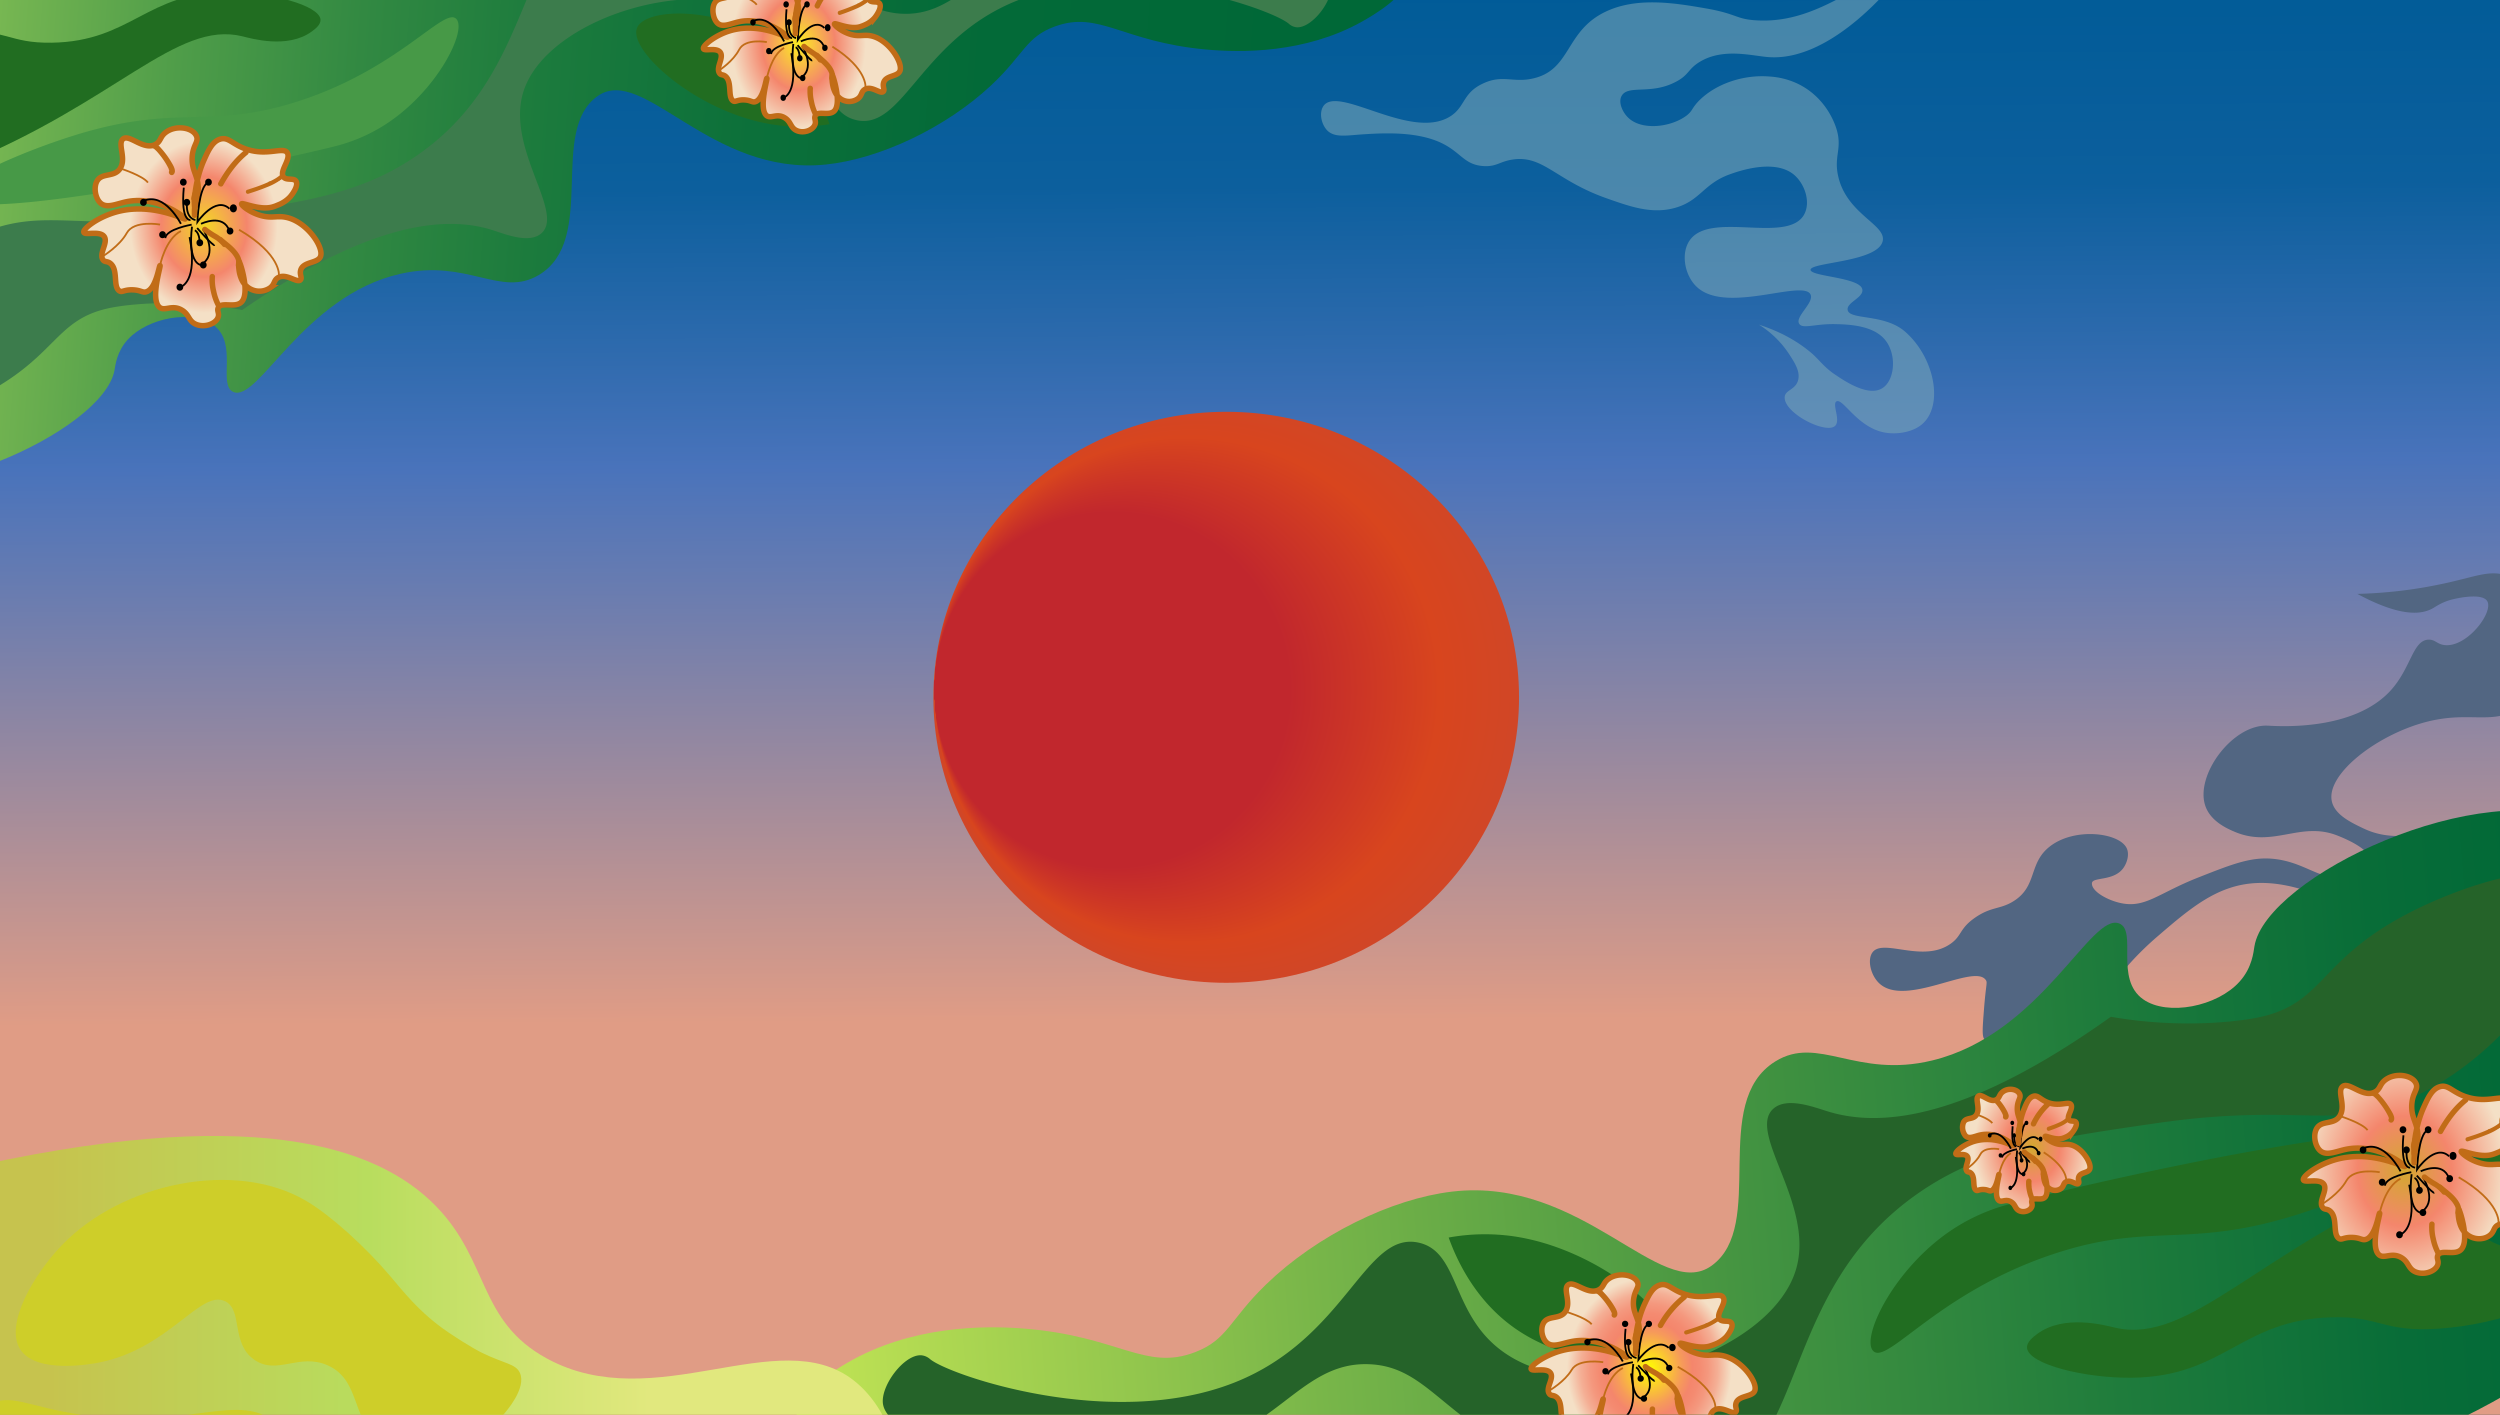 <svg xmlns="http://www.w3.org/2000/svg" xmlns:xlink="http://www.w3.org/1999/xlink" viewBox="0 0 1366 773"><rect x="0" y="0" width="1366" height="773" fill="#333333" stroke="none"/><defs><style>.cls-1{fill:url(#linear-gradient);}.cls-2{fill:url(#radial-gradient);}.cls-3{fill:#7aa5b6;opacity:0.57;isolation:isolate;}.cls-4{fill:#526682;}.cls-5{fill:url(#linear-gradient-2);}.cls-6{fill:#256329;}.cls-7{fill:#216d21;}.cls-8{fill:url(#linear-gradient-3);}.cls-9{fill:#3c7c4c;}.cls-10{fill:#479947;}.cls-11,.cls-12,.cls-15,.cls-16,.cls-17,.cls-18{stroke:#c16c17;}.cls-11,.cls-12,.cls-13,.cls-15,.cls-16,.cls-17,.cls-18{stroke-miterlimit:10;}.cls-11,.cls-15,.cls-16,.cls-17,.cls-18{stroke-width:3px;}.cls-11{fill:url(#radial-gradient-2);}.cls-12,.cls-13{fill:none;}.cls-13{stroke:#000;}.cls-14{fill:#c16c17;}.cls-15{fill:url(#radial-gradient-3);}.cls-16{fill:url(#radial-gradient-4);}.cls-17{fill:url(#radial-gradient-5);}.cls-18{fill:url(#radial-gradient-6);}.cls-19{fill:url(#linear-gradient-4);}.cls-20{fill:#cece29;}</style><linearGradient id="linear-gradient" x1="684.53" y1="699.9" x2="679.9" y2="-249.28" gradientUnits="userSpaceOnUse"><stop offset="0.15" stop-color="#e09c85"/><stop offset="0.23" stop-color="#ba9293"/><stop offset="0.4" stop-color="#697cb0"/><stop offset="0.47" stop-color="#4973bb"/><stop offset="0.54" stop-color="#2d6aad"/><stop offset="0.63" stop-color="#0c5f9d"/><stop offset="0.75" stop-color="#005b97"/></linearGradient><radialGradient id="radial-gradient" cx="669.18" cy="376.98" fx="510.493" r="158.7" gradientUnits="userSpaceOnUse"><stop offset="0.19" stop-color="#c1272d"/><stop offset="0.61" stop-color="#c1272d"/><stop offset="0.87" stop-color="#d8451e"/><stop offset="1" stop-color="#d14626"/></radialGradient><linearGradient id="linear-gradient-2" x1="430.3" y1="662.98" x2="1477.14" y2="662.98" gradientTransform="translate(-53.5 80.43) rotate(-4.71)" gradientUnits="userSpaceOnUse"><stop offset="0" stop-color="#c2e555"/><stop offset="0.04" stop-color="#b8de53"/><stop offset="0.28" stop-color="#77b549"/><stop offset="0.5" stop-color="#449441"/><stop offset="0.69" stop-color="#1f7c3c"/><stop offset="0.84" stop-color="#086d38"/><stop offset="0.94" stop-color="#006837"/></linearGradient><linearGradient id="linear-gradient-3" x1="-138.14" y1="111.12" x2="795.24" y2="111.12" gradientTransform="matrix(0.96, 0.1, -0.08, 1.04, 1.58, -38.48)" gradientUnits="userSpaceOnUse"><stop offset="0" stop-color="#bce561"/><stop offset="0.06" stop-color="#9cd05a"/><stop offset="0.16" stop-color="#73b451"/><stop offset="0.26" stop-color="#4f9d49"/><stop offset="0.37" stop-color="#328942"/><stop offset="0.48" stop-color="#1c7b3d"/><stop offset="0.61" stop-color="#0c703a"/><stop offset="0.75" stop-color="#036a38"/><stop offset="0.94" stop-color="#006837"/></linearGradient><radialGradient id="radial-gradient-2" cx="485.46" cy="-201.05" r="118.91" gradientTransform="translate(247.08 122.61) scale(0.39 0.49)" gradientUnits="userSpaceOnUse"><stop offset="0" stop-color="#fcee21"/><stop offset="0.43" stop-color="#f4866c"/><stop offset="0.79" stop-color="#f4e0c6"/></radialGradient><radialGradient id="radial-gradient-3" cx="-213.4" cy="-20.1" r="118.91" gradientTransform="translate(211.72 134.94) scale(0.47 0.55)" gradientUnits="userSpaceOnUse"><stop offset="0.01" stop-color="#f4d625"/><stop offset="0.42" stop-color="#f4866c"/><stop offset="0.72" stop-color="#f4e0c6"/></radialGradient><radialGradient id="radial-gradient-4" cx="2345.12" cy="918.33" r="118.91" gradientTransform="translate(211.72 134.94) scale(0.47 0.55)" gradientUnits="userSpaceOnUse"><stop offset="0" stop-color="#d3a82f"/><stop offset="0.46" stop-color="#f4866c"/><stop offset="1" stop-color="#f4e0c6"/></radialGradient><radialGradient id="radial-gradient-5" cx="2361.31" cy="1177.32" r="118.91" gradientTransform="translate(473.06 226.69) scale(0.27 0.34)" xlink:href="#radial-gradient-4"/><radialGradient id="radial-gradient-6" cx="1455.25" cy="1119.44" r="118.91" gradientTransform="translate(246.29 188.22) scale(0.45 0.5)" gradientUnits="userSpaceOnUse"><stop offset="0" stop-color="#ff0"/><stop offset="0.16" stop-color="#fbcf2b"/><stop offset="0.34" stop-color="#f69a5a"/><stop offset="0.44" stop-color="#f4866c"/><stop offset="0.51" stop-color="#f48b71"/><stop offset="0.6" stop-color="#f4987e"/><stop offset="0.7" stop-color="#f4af95"/><stop offset="0.79" stop-color="#f4cfb5"/><stop offset="0.84" stop-color="#f4e0c6"/></radialGradient><linearGradient id="linear-gradient-4" x1="-56.31" y1="776.85" x2="492" y2="776.85" gradientUnits="userSpaceOnUse"><stop offset="0.15" stop-color="#c6c34e"/><stop offset="0.47" stop-color="#b8dd5e"/><stop offset="0.52" stop-color="#c0df64"/><stop offset="0.75" stop-color="#e1e87e"/></linearGradient></defs><g id="baggrund"><path class="cls-1" d="M1366,773H0V0H1366Z"/></g><g id="Layer_2" data-name="Layer 2"><ellipse class="cls-2" cx="670" cy="381" rx="160" ry="156"/><path class="cls-3" d="M961.07,177.39A53.56,53.56,0,0,1,978,194.15c3.09,4.79,5.91,9.43,4.3,14.22-1.74,4.64-6.58,4.79-7.11,8.23-1.21,8.68,21.75,20.5,27.25,16.31,3.76-2.84-1.74-12.27,1.08-13.62,3.62-1.79,11.68,15,27.25,17.21,6.45.9,14.23-.44,19.2-4.49,12.35-10.17,7.12-36.81-9.13-50.88-11.41-9.87-30.48-6.13-31.28-11.82-.67-4,8.46-6.58,8.05-10.92-.53-6.89-28.06-7.19-28.33-10.93-.13-4.19,36.12-4.19,39.34-15.41,2.69-9.13-19.33-14.67-24.17-35.47-2.68-11.37,2.42-15.27-1.07-26.34-.94-3-5.91-17.21-21.21-24.54a41.71,41.71,0,0,0-15.31-3.89c-14.5-1.2-30.07,4.19-39.2,13.91-3.5,3.89-2.82,4.79-6,7.34-8.59,6.58-25.1,8.53-32.35.89-2.69-2.69-5.38-8.23-3.09-11.82,3.76-5.83,15.84-.3,29.27-7.33,7.38-3.74,6.71-7,13.15-10.93,12.63-7.78,28.33-3.44,37.33-2.69,41.89,3.44,84.72-59.11,82.84-60.91-.8-.75-10.47,10.48-34.37,23.65-17,9.43-33.7,18.4-54.51,17.21-11.41-.6-10.47-3.44-27.26-6.44-17.18-3-38.26-6.58-55.58,1.8-22,10.62-18.53,31.57-39.34,36.36-10.88,2.55-16.65-2.24-27.26,2.7C799,50.79,800.75,58.42,792.3,63.66c-20.95,13-59.35-16-68.61-6.44-3.36,3.59-1.88,11.07,2,14.52,3.89,3.29,9.53,2.39,17.19,1.79,11.14-.75,28.59-1.94,42.42,3.59,12.89,5.24,14,12.87,25.25,13.62,7.25.45,8.86-2.54,16.11-3.59,16.51-2.39,23.36,11.22,50.48,20.95,13.56,4.79,25.51,9.13,38.4,5.39,13.43-3.89,15.31-13,29.27-18.11,3.36-1.2,24.17-9.13,35.31,0,6.31,5.24,9.67,16,5.1,22.75-10.06,14.52-50.08-2.4-61.62,12.72-5.51,7.18-3.23,20.05,4,26.34,16.24,14.22,57.19-4.49,61.62,3.59,2.42,4.49-9,12.57-6,16.31,2,2.7,8.33-.15,19.2,0,6.31.15,20.41.3,27.26,8.23,7.11,8.08,5.77,23.5-2,27.24-7.52,3.74-19.47-4.19-24.17-7.33-6.44-4.19-8.45-7.49-13.15-11.83C984.83,188.62,975.84,182.18,961.07,177.39Z"/><path class="cls-4" d="M1288.05,324.5c23.09,12.47,34.67,11.48,41,8,2-1.09,5.32-3.61,11-5,5.44-1.33,16.6-3.16,19,1,3.46,6-10.78,25-23,24-4.42-.36-5.29-3.07-9-3-8.81.18-9.57,15.64-21,28-20,21.63-59.35,19.43-66.8,19h-.2c-19.13-.88-39.94,27.2-34,44,3,8.48,12.21,12.39,16,14,21.08,8.95,35.79-5.9,56,2,7.47,2.92,18.6,8.41,18,14-.52,4.9-9.82,7.67-11,8-14.82,4.22-22.6-6.56-40-9-13-1.82-23.16,2.18-43,10-21.71,8.57-28.75,16.73-42,14-7.62-1.57-16.45-6.58-16-11,.35-3.41,11.7-.92,17-8,2.16-2.88,3.58-7.6,2-11-4-8.55-28.34-11.62-42-1-11.86,9.22-6.63,21.76-20,30-7.28,4.5-12,2.74-21,9-8.43,5.89-7,9.66-13,14-15.35,11.13-37.26-3.15-43,5-2.85,4.06-.92,12.56,4,17,14.42,13,51.71-11.29,58-2,1,1.42.1,2-1,16-.74,9.53-1.09,14.33,0,16,4.37,6.68,23.86,4.23,40-3,25.8-11.55,25.06-27.26,55-53,17.83-15.31,32.66-28.06,54-29,22.28-1,44.25,11.24,51,15,13.5,7.51,13.19,10.75,24,15,5.16,2,29.42,11.56,50-1,14.54-8.87,26.63-28.37,21-40-2.17-4.5-7.11-8.05-36-13-25.4-4.35-35.46,1.95-52-6-6.75-3.24-15.61-7.5-17-15-2.62-14.2,22.65-34.23,48-42,27.47-8.42,39.51,2.31,57-10,2-1.36,19.31-14,19-34-.26-17.43-13.83-32.56-28-37-11.47-3.59-18.08,1.48-43,6A252.15,252.15,0,0,1,1288.05,324.5Z"/></g><g id="Layer_3" data-name="Layer 3"><path class="cls-5" d="M1413.38,449.9c-57.55-27.07-175.33,29.22-181.56,67.18-.5,3-1.2,11.56-8,19.15C1211.63,550,1184.28,555.4,1171,546c-15.71-11.13-3.11-37.15-12.94-41.37-15.53-6.66-42.44,60.28-102.28,74.8-41.6,10.1-62.19-14.09-85.76.54-36.18,22.45-4.26,89.78-34.89,111.68-27.88,19.93-70.32-48.86-141.58-40.57-33.18,3.86-74,23.8-101.87,50.83-19.82,19.2-20.84,30.08-38.67,36.91-27.46,10.54-41.65-8.91-94-12.93-21.16-1.62-61-1.68-96.17,18.81-5.05,2.94-30.28,17.66-27.36,29.45,2.18,8.81,19.07,12.06,24.92,13.18,831.11,159.89,974.15-80.23,974.15-80.23C1489.2,615.39,1475.44,479.08,1413.38,449.9Z"/><path class="cls-6" d="M1311.46,501.4c-44.68,24.63-42.57,47.41-77.78,54.57-13.14,2.67-43.66,5.73-78.39-.08l-1.92-.33c-79.93,57-126.34,60.31-154.26,51.84-7.89-2.4-22.79-8.3-30.23-1.53-14.51,13.22,23.32,52.86,12.29,88.29C966.6,741,869.54,771.69,822.34,739.35,792.61,719,798,684.13,775.23,679c-29.7-6.66-39.5,52.38-101.06,76.55-66.82,26.25-155.22-4.06-165.93-12.88a8.45,8.45,0,0,0-4.88-2.15c-9.46-.54-22.54,17-20.87,26.81C487,793.55,608.21,826.42,685,777.76c23.14-14.67,37.34-33.61,63.56-32.33,24.33,1.19,34.9,18.62,61.17,36.1,28.33,18.85,81,41.77,119,31.34,60.85-16.69,41-107,120.15-161.41,34.92-24,72.28-29.44,129.34-37.74,80.25-11.68,98.85,5.32,141.27-14.65,60.66-28.55,98.09-98.81,84.74-116.35C1393.18,468.2,1342.9,484.06,1311.46,501.4Z"/><path class="cls-7" d="M791.55,676.2c4.11,11.46,14.08,34.07,36.2,49.58,33,23.16,79.68,21.11,83.94,8.11,4.68-14.27-38.36-51.81-85.08-58.43A110.07,110.07,0,0,0,791.55,676.2Z"/><path class="cls-7" d="M1331.06,623.7C1326.58,605,1147,644.82,1097.78,658a104.4,104.4,0,0,0-30.57,13.54c-32.54,21.28-50.8,60-43.57,66.75,7.85,7.28,35.67-32.42,98.85-53.25,53.68-17.71,73.15-2.09,135.14-22.16C1286.79,653.39,1333.4,633.45,1331.06,623.7Z"/><path class="cls-7" d="M1328.64,643c-95,40.12-131.8,91.89-172.82,82.46-5.61-1.29-28.1-7.58-42.85,3.53-2,1.52-5.66,4.27-5.41,7.47.73,9,31.69,16.68,57.54,16.33,50.33-.67,59.28-31.55,108.65-33,26.92-.8,27.94,8.27,58.71,6.2,34.76-2.33,70.45-16.38,70-27.83-.56-13.13-48.28-13.36-50.63-30-2.87-20.26,65-43.72,63.25-48.35C1413.77,616.51,1377.25,622.44,1328.64,643Z"/><path class="cls-8" d="M-98.56,259.07c50.44,24.56,155.13-23.47,161.13-56.81.48-2.68,1.21-10.16,7.28-16.76,11-11.95,35.19-16.36,46.75-7.94,13.72,10,2.25,32.75,10.87,36.59,13.62,6.06,38.25-52.52,91.26-64.53,36.85-8.36,54.71,13.2,75.7.63,32.24-19.3,4.95-79,32.27-97.86C351.57,35.2,388.12,96.3,451.13,89.91c29.33-3,65.6-20,90.58-43.43,17.75-16.64,18.79-26.21,34.62-32,24.38-8.91,36.64,8.39,82.81,12.59,18.65,1.7,53.85,2.27,85.13-15.31,4.49-2.53,27-15.16,24.54-25.58C767-21.6,752.13-24.68,747-25.74,15.55-177.17-113.86,32.37-113.86,32.37-163.3,112.41-152.95,232.58-98.56,259.07Z"/><path class="cls-9" d="M-7.93,215c39.76-21.11,38.2-41.19,69.38-47,11.62-2.18,38.6-4.48,69.18,1.08l1.69.32c71.3-49.16,112.31-51.47,136.84-43.65,6.93,2.2,20,7.6,26.66,1.73,13-11.46-19.88-46.83-9.68-77.88,13.47-41,99.54-66.82,140.77-37.74,26,18.31,20.74,48.93,40.79,53.72C493.83,71.82,503.26,20,557.9-.51c59.33-22.25,137,5.57,146.29,13.47a7.45,7.45,0,0,0,4.27,1.95c8.35.6,20.13-14.69,18.78-23.32C723.62-31.54,617.06-62,548.61-20.18,528-7.57,515.21,8.93,492.09,7.46,470.63,6.1,461.54-9.38,438.57-25.11c-24.75-17-70.9-37.8-104.59-29.11C280.05-40.31,296.36,39.45,225.8,86.32c-31.14,20.68-64.18,25-114.65,31.56-71,9.25-87.18-6-124.89,11.08-53.91,24.35-87.87,85.72-76.32,101.33C-80.5,243.21-35.91,229.9-7.93,215Z"/><path class="cls-7" d="M453.25,67.85c-3.47-10.14-12-30.17-31.28-44.11-28.84-20.82-70.06-19.61-74-8.22-4.32,12.5,33.17,46.1,74.32,52.53A97.66,97.66,0,0,0,453.25,67.85Z"/><path class="cls-10" d="M-23.61,107.13C-19.9,123.65,139.13,90.9,182.74,80A92.61,92.61,0,0,0,209.9,68.45c29-18.31,45.63-52.19,39.33-58.2-6.83-6.51-31.91,28.08-87.95,45.61-47.61,14.89-64.58.9-119.56,17.77C15.86,81.56-25.55,98.52-23.61,107.13Z"/><path class="cls-7" d="M-21.22,90.2C63.19,56.1,96.32,11,132.4,19.83c4.93,1.21,24.7,7,37.87-2.56,1.8-1.31,5-3.68,4.87-6.5-.52-7.92-27.75-15.09-50.57-15.12-44.43-.06-52.74,27-96.34,27.68C4.47,23.69,3.68,15.7-23.5,17.12c-30.71,1.6-62.39,13.51-62.11,23.6.33,11.57,42.44,12.38,44.29,27,2.27,17.88-58,37.65-56.45,41.75C-96.7,112.4-64.4,107.64-21.22,90.2Z"/></g><g id="blomster"><path class="cls-11" d="M430.4,20.27c.16-.71-12.47-11.53-26.76-8.34-4.65,1-9,3.44-11.81.49-2.17-2.26-3-7.2-1.58-10.3,2.17-4.61,7.88-1.75,10.63-6.37,2.9-4.88-1.24-11.78,1.18-14.22,2.85-2.89,9.47,5.84,15,2.45,2.44-1.51,1.89-3.71,4.72-5.89,4.7-3.61,12.2-2.16,13.78,2,1.09,2.85-1.69,4.28-2,10.3-.32,6.93,3.16,9,2.75,16.68-.2,3.87-1.3,7.41-1.57,7.35-.48-.11-.34-12,4.33-23,1.9-4.5,3.69-8.61,7.08-9.8,3.92-1.39,5.71,2.62,12.21,4.9,9.77,3.43,17-1.69,18.5,2,1.31,3.18-3.62,8.42-2,11.28,1.28,2.22,4.95.28,5.9,2.45.89,2-1.41,5.68-2.75,7.36a14.69,14.69,0,0,1-5.51,4,19.83,19.83,0,0,1-2.37.94c-5.88,1.87-13.88-2.29-14.17-1.47-.19.55,3,3.67,7.88,5.4,5.2,1.84,7.56.4,11.41,1,9.83,1.47,18.13,14.45,16.53,19.12-1.2,3.53-8.06,2.36-9.05,6.87-.45,2,.71,3.42,0,4.41-1.44,2-6.39-3.37-10.23-1-2,1.23-1.41,3.12-3.55,4.9a8.21,8.21,0,0,1-11.41-1.47c-3.32-3.87-3.05-11.2-2.76-11.28S459.94,56,456,60.48c-2.86,3.24-9.27-.32-10.62,2.94-.61,1.48.56,2.54,0,4.42-1,3.32-6.31,5.32-10.24,3.43-3.35-1.62-2.83-4.7-6.29-6.87-4.55-2.85-7.88.94-10.24-1.47-4-4.1.84-20,.4-20.11s-1.78,11.36-6.3,12.76c-1.76.54-2.44-.91-6.3-1s-4.59,1.44-5.9.49c-2.94-2.09-.41-10-3.94-13.24-1.54-1.4-2.67-.48-3.54-2-1.75-3,2.19-7.78.79-10.79-1.66-3.55-9-.79-9.45-2.45-.39-1.49,4.93-6.12,11.81-8.83C413.75,10.9,430.22,21.05,430.4,20.27Z"/><path class="cls-12" d="M419,42.82s2.36-12.75,9.44-16.67"/><path class="cls-12" d="M454.8,40.86s-.78-5.39-8.66-10.3"/><path class="cls-12" d="M400.88-4.25s10.23,3.43,12.6,6.86"/><path class="cls-12" d="M474.88-.33s-3,2.94-6.61,2.94"/><path class="cls-12" d="M472.91,47.73s1.18-10.15-18.11-22.24"/><path class="cls-13" d="M428.43,53.26s7.87-2.59,3.94-24.17"/><path class="cls-12" d="M393,38.41s7.58-4.9,10.87-11.28S419,23,419,23"/><path class="cls-13" d="M435.8,24.68s7.2,8.83,8,8.34"/><path class="cls-13" d="M437.57,22.64s10.15-5.32,12.9,3.51"/><path class="cls-13" d="M450.47,15.32c-6.29-6.42-14.56,6.42-14.56,6.42s.57-17.17,4.81-19.13"/><path class="cls-13" d="M432.76,20.78s-4.45,1-3-15.72"/><path class="cls-13" d="M433.31,23s-11.57,2.13-12,6.54"/><path class="cls-13" d="M433.47,24s-2.5,17.82,4.69,18.8"/><path class="cls-13" d="M435,20.79s-4.29-.49-3.87-7.86"/><path class="cls-13" d="M434.73,25.82s2.15.65,2.25,6.13"/><path class="cls-13" d="M428.43,22.64S421.1,7.09,411.58,11.47"/><path class="cls-13" d="M438.44,25.17s6.55,11,.32,16.45"/><ellipse cx="452.25" cy="15.12" rx="1.57" ry="1.96"/><ellipse cx="450.73" cy="26.15" rx="1.51" ry="1.72"/><ellipse cx="440.95" cy="2.41" rx="1.51" ry="1.72"/><ellipse cx="431.11" cy="12.22" rx="1.51" ry="1.72"/><ellipse cx="429.54" cy="2.41" rx="1.51" ry="1.72"/><ellipse cx="437.02" cy="31.83" rx="1.51" ry="1.72"/><ellipse cx="438.59" cy="42.62" rx="1.51" ry="1.72"/><ellipse cx="427.96" cy="53.41" rx="1.51" ry="1.72"/><ellipse cx="420.09" cy="27.91" rx="1.51" ry="1.72"/><ellipse cx="411.43" cy="12.22" rx="1.51" ry="1.72"/><path class="cls-14" d="M445.23,31.32c1.74,1.66,3.66,3.11,5.29,4.89a12.68,12.68,0,0,1,2.26,3.19l.08.18c.08.18.14.36.2.54a5.77,5.77,0,0,1,.2.82c.06.28,0-.15,0,.22,0,.16,0,.32,0,.48l0,.41c0-.33-.07.23-.08.29-.47,1.87,2.42,2.67,2.89.8.81-3.23-1-6.22-3-8.57-1.73-2-3.82-3.56-5.72-5.37-1.4-1.33-3.53.79-2.12,2.12Z"/><path class="cls-14" d="M446.75,61.4a26.85,26.85,0,0,1-2-6.34,23.73,23.73,0,0,1-.54-6.77,1.51,1.51,0,0,0-1.5-1.5,1.53,1.53,0,0,0-1.5,1.5,26.44,26.44,0,0,0,.65,7.57,29.2,29.2,0,0,0,2.34,7,1.51,1.51,0,0,0,2,.54,1.53,1.53,0,0,0,.54-2.05Z"/><path class="cls-14" d="M456.91-13.1A52,52,0,0,0,445.27,2.46c-.89,1.71,1.7,3.23,2.59,1.51A49.91,49.91,0,0,1,459-11c1.46-1.26-.67-3.38-2.13-2.12Z"/><path class="cls-14" d="M473.6-1.39A24.83,24.83,0,0,1,466.29,3c-2.53,1.13-5.15,2.06-7.78,2.94-1.37.45-.78,2.63.6,2.17,2.81-.95,5.6-2,8.32-3.17A26.44,26.44,0,0,0,475.19.2c1-1-.55-2.6-1.59-1.59Z"/><path class="cls-14" d="M433.43,7.67a14.46,14.46,0,0,0-.57,2.61,1.5,1.5,0,0,0,.74,1.4,1.51,1.51,0,0,0,1.82-.24,1.4,1.4,0,0,0,.26-.34c.14-.25.21-.55.33-.81l-.16.36,0-.09a1.59,1.59,0,0,0,.15-1.15,1.14,1.14,0,0,0-.27-.51,1.12,1.12,0,0,0-.42-.39,1.5,1.5,0,0,0-2.05.54,3.28,3.28,0,0,0-.25.58c0,.1-.07.19-.11.28l.15-.36,0,.07.23-.31h0l.3-.23h0l.76-.21h0l.75.21h0l.54.53h0l.15.36h0l.05.4a.49.49,0,0,1,0-.12l-.05.4a13.56,13.56,0,0,1,.52-2.18,1.11,1.11,0,0,0,0-.6,1.16,1.16,0,0,0-.18-.56,1.18,1.18,0,0,0-.38-.42,1.13,1.13,0,0,0-.51-.26,1.51,1.51,0,0,0-1.16.15,1.62,1.62,0,0,0-.69.89Z"/><path class="cls-14" d="M434,5.94a17.77,17.77,0,0,0-.53,2.51c-.16,1-.29,2.05-.36,3.09a1.5,1.5,0,1,0,3,0c0-.68.11-1.35.2-2l-.05.4a21.3,21.3,0,0,1,.63-3.18,1.5,1.5,0,1,0-2.89-.8Z"/><path class="cls-14" d="M433.66,7c0,2.08-.25,4.16-.28,6.24a1.51,1.51,0,0,0,1.5,1.5,1.53,1.53,0,0,0,1.5-1.5c0-2.08.26-4.16.28-6.24a1.5,1.5,0,1,0-3,0Z"/><path class="cls-14" d="M433.71,10.79a31,31,0,0,0-.61,7.68,1.53,1.53,0,0,0,1.5,1.5,1.51,1.51,0,0,0,1.5-1.5,26,26,0,0,1,.07-3.64c0-.31.05-.62.08-.92l.06-.49s.06-.5,0-.27,0-.22,0-.27.05-.3.07-.44l.15-.85a1.5,1.5,0,0,0-2.89-.8Z"/><path class="cls-14" d="M438.27,26.47A34.7,34.7,0,0,0,443,29.91c.37.24.73.49,1.09.75l.32.23c.22.17-.06-.05.07.05l.52.43a14.22,14.22,0,0,1,1.05,1c.17.18.32.36.48.54,0,0,.28.36.13.16l.27.37A1.53,1.53,0,0,0,449,34a1.51,1.51,0,0,0,.54-2,17.59,17.59,0,0,0-4.67-4.39L442.54,26c-.4-.28-.8-.56-1.19-.86l-.07-.05L441,24.9l-.62-.56a1.5,1.5,0,0,0-2.12,2.13Z"/><path class="cls-15" d="M101.21,119.63c.2-.79-15-13-32.23-9.38-5.59,1.17-10.81,3.87-14.22.55-2.62-2.54-3.65-8.1-1.9-11.58,2.61-5.19,9.49-2,12.8-7.18,3.49-5.48-1.49-13.24,1.42-16,3.44-3.24,11.41,6.58,18,2.76,2.94-1.69,2.28-4.17,5.69-6.62,5.66-4.06,14.7-2.43,16.59,2.21,1.31,3.2-2,4.81-2.37,11.59-.38,7.79,3.81,10.12,3.32,18.75-.24,4.36-1.57,8.35-1.89,8.28-.58-.12-.41-13.5,5.21-25.93,2.29-5.07,4.45-9.69,8.53-11,4.72-1.55,6.88,3,14.7,5.52,11.76,3.86,20.46-1.89,22.28,2.21,1.58,3.58-4.36,9.47-2.37,12.69,1.54,2.49,6,.31,7.11,2.76,1.06,2.27-1.7,6.39-3.32,8.27a17.66,17.66,0,0,1-6.64,4.46,25.78,25.78,0,0,1-2.84,1.06c-7.09,2.1-16.73-2.58-17.07-1.66-.23.63,3.64,4.14,9.48,6.07,6.27,2.08,9.12.46,13.75,1.11,11.83,1.66,21.83,16.25,19.91,21.51-1.45,4-9.71,2.66-10.9,7.73-.55,2.3.85,3.84,0,5-1.74,2.27-7.69-3.79-12.33-1.1-2.38,1.39-1.69,3.51-4.26,5.52a10.38,10.38,0,0,1-13.75-1.66c-4-4.35-3.67-12.61-3.32-12.69.53-.12,6.18,17,1.42,22.07-3.45,3.65-11.17-.36-12.8,3.31-.73,1.66.69,2.85,0,5-1.21,3.74-7.6,6-12.32,3.86-4-1.82-3.41-5.28-7.58-7.72-5.48-3.22-9.48,1.05-12.33-1.66-4.85-4.61,1-22.45.47-22.62s-2.13,12.77-7.58,14.34c-2.11.61-2.94-1-7.58-1.1s-5.53,1.61-7.11.55c-3.54-2.36-.5-11.28-4.75-14.89-1.85-1.58-3.22-.55-4.26-2.21-2.1-3.34,2.64-8.76,1-12.14-2-4-10.86-.89-11.38-2.76-.47-1.68,5.94-6.89,14.22-9.93C81.16,109.09,101,120.51,101.21,119.63Z"/><path class="cls-12" d="M87.46,145s2.85-14.35,11.38-18.76"/><path class="cls-12" d="M130.6,142.8s-.95-6.07-10.43-11.58"/><path class="cls-12" d="M65.66,92S78,95.91,80.83,99.77"/><path class="cls-12" d="M136.17,82s-5.57,2.37-7,7.34"/><path class="cls-12" d="M154.78,96.46s-3.59,3.31-8,3.31"/><path class="cls-12" d="M152.41,150.53s1.42-11.43-21.81-25"/><path class="cls-13" d="M98.84,156.74s9.48-2.9,4.74-27.18"/><path class="cls-12" d="M56.18,140s9.13-5.51,13.1-12.69,18.18-4.61,18.18-4.61"/><path class="cls-13" d="M107.72,124.6s8.66,9.93,9.61,9.38"/><path class="cls-13" d="M109.85,122.3s12.22-6,15.54,4"/><path class="cls-13" d="M125.39,114.06c-7.59-7.22-17.54,7.23-17.54,7.23s.69-19.31,5.79-21.52"/><path class="cls-13" d="M104.06,120.2s-5.37,1.09-3.63-17.67"/><path class="cls-13" d="M104.72,122.75s-13.94,2.4-14.41,7.36"/><path class="cls-13" d="M104.91,123.85s-3,20.06,5.65,21.16"/><path class="cls-13" d="M106.8,120.21s-5.16-.55-4.67-8.84"/><path class="cls-13" d="M106.43,125.88s2.58.73,2.71,6.89"/><path class="cls-13" d="M98.84,122.3S90,104.8,78.54,109.73"/><path class="cls-13" d="M110.9,125.15s7.88,12.39.38,18.5"/><ellipse cx="127.52" cy="113.84" rx="1.9" ry="2.21"/><ellipse cx="125.7" cy="126.25" rx="1.82" ry="1.93"/><ellipse cx="113.92" cy="99.54" rx="1.82" ry="1.93"/><ellipse cx="102.07" cy="110.57" rx="1.82" ry="1.93"/><ellipse cx="100.17" cy="99.54" rx="1.82" ry="1.93"/><ellipse cx="109.18" cy="132.64" rx="1.82" ry="1.93"/><ellipse cx="111.08" cy="144.78" rx="1.82" ry="1.93"/><ellipse cx="98.28" cy="156.92" rx="1.82" ry="1.93"/><ellipse cx="88.8" cy="128.23" rx="1.82" ry="1.93"/><ellipse cx="78.37" cy="110.57" rx="1.82" ry="1.93"/><path class="cls-14" d="M84.09,81.22c-.42-.16-.16-.06,0,.07l.2.15s-.2-.18,0,0c.38.33.74.67,1.09,1s.84.92,1.24,1.4l.63.76.32.41.18.23c-.09-.13,0,0,0,0a38.27,38.27,0,0,1,4.41,7c.1.21-.08-.22,0,.13.05.12.1.24.14.37s.12.43.18.65,0-.3,0,0-.09.2,0,.07c.27-.3-.23.19,0-.14a2.18,2.18,0,0,1,.42-.48A1.55,1.55,0,0,0,92.58,95a1.5,1.5,0,0,0,2,.53c2.27-1.71.12-5.12-.95-6.93a46.77,46.77,0,0,0-5.78-7.84,8.63,8.63,0,0,0-3-2.4,1.5,1.5,0,1,0-.8,2.89Z"/><path class="cls-14" d="M119.28,131.93c2.11,1.87,4.41,3.49,6.39,5.51a14.75,14.75,0,0,1,2.78,3.67,5.87,5.87,0,0,1,.61,1.83c.06.32,0-.15,0,.2a4.47,4.47,0,0,1,0,.52,2.28,2.28,0,0,1-.14.86,1.5,1.5,0,0,0,2.9.79c1-3.6-1.22-6.94-3.57-9.47-2.09-2.25-4.59-4-6.87-6-1.44-1.28-3.57.84-2.13,2.12Z"/><path class="cls-14" d="M120.64,166a28.44,28.44,0,0,1-2.49-7.18,25.06,25.06,0,0,1-.66-7.67,1.5,1.5,0,0,0-3,0,27.76,27.76,0,0,0,.77,8.47,31.52,31.52,0,0,0,2.78,7.89c.91,1.71,3.5.2,2.6-1.51Z"/><path class="cls-14" d="M133.36,82.23c-5.87,4.76-10.32,10.9-14,17.46-1,1.69,1.64,3.21,2.59,1.52,3.54-6.37,7.81-12.25,13.5-16.86a1.51,1.51,0,0,0,0-2.12,1.54,1.54,0,0,0-2.12,0Z"/><path class="cls-14" d="M153.4,95.36c-2.49,2.26-5.76,3.71-8.83,5s-6.26,2.33-9.44,3.33c-1.38.43-.79,2.6.59,2.17,3.36-1.06,6.71-2.18,10-3.54A32,32,0,0,0,155,97c1.07-1-.52-2.57-1.59-1.6Z"/><path class="cls-14" d="M105.16,105.51a15.05,15.05,0,0,0-.63,2.46,4.18,4.18,0,0,0-.06.51,1.58,1.58,0,0,0,.21.79,1.52,1.52,0,0,0,2,.54,1.58,1.58,0,0,0,.56-.56c.14-.26.23-.55.35-.83l-.15.36a.48.48,0,0,1,.08-.16,1.57,1.57,0,0,0,.15-1.16,1.54,1.54,0,0,0-.69-.89,1.52,1.52,0,0,0-1.16-.16,1.62,1.62,0,0,0-.89.69,3.42,3.42,0,0,0-.26.59l-.12.3.15-.36a.67.67,0,0,1-.06.12l.24-.31h0l.3-.24h0L106,107h0l.76.21h0l.54.54h0l.15.36h0l.06.4a.25.25,0,0,1,0-.12l-.06.4a10.06,10.06,0,0,1,.27-1.21q.16-.63.36-1.26a1.52,1.52,0,0,0-.15-1.16,1.56,1.56,0,0,0-.9-.69,1.54,1.54,0,0,0-1.15.16,1.57,1.57,0,0,0-.69.89Z"/><path class="cls-14" d="M105.83,103.56a19.5,19.5,0,0,0-.64,2.82c-.19,1.14-.34,2.28-.42,3.43a1.5,1.5,0,0,0,1.5,1.5,1.53,1.53,0,0,0,1.5-1.5c0-.49.08-1,.14-1.46,0-.13,0-.25,0-.38s0,.32,0,.11l0-.19c0-.27.08-.53.13-.8a19.61,19.61,0,0,1,.62-2.73,1.52,1.52,0,0,0-1-1.85,1.54,1.54,0,0,0-1.84,1Z"/><path class="cls-14" d="M105.44,104.74c0,2.34-.29,4.68-.33,7a1.5,1.5,0,0,0,1.5,1.5,1.54,1.54,0,0,0,1.5-1.5c0-2.34.31-4.68.33-7a1.51,1.51,0,0,0-1.5-1.5,1.53,1.53,0,0,0-1.5,1.5Z"/><path class="cls-14" d="M105.49,109a32.63,32.63,0,0,0-.72,8.59,1.5,1.5,0,0,0,3,0,29.4,29.4,0,0,1,.08-4.09c0-.35.06-.7.1-1s0-.37.07-.55h0l0-.2c.09-.64.2-1.28.34-1.91a1.5,1.5,0,1,0-2.9-.8Z"/><path class="cls-14" d="M110.91,126.47a41,41,0,0,0,5.64,3.85,16.91,16.91,0,0,1,4.85,4,1.55,1.55,0,0,0,2,.54,1.51,1.51,0,0,0,.54-2.05,20.09,20.09,0,0,0-5.52-4.87,44,44,0,0,1-5.44-3.63,1.54,1.54,0,0,0-2.12,0,1.5,1.5,0,0,0,0,2.12Z"/><path class="cls-16" d="M1314,637.38c.2-.79-15-13-32.23-9.38-5.59,1.17-10.8,3.87-14.22.55-2.62-2.54-3.65-8.1-1.9-11.59,2.61-5.18,9.49-2,12.8-7.17,3.49-5.48-1.49-13.25,1.42-16,3.44-3.24,11.41,6.58,18,2.76,2.94-1.7,2.28-4.17,5.69-6.62,5.65-4.06,14.69-2.43,16.59,2.21,1.31,3.2-2,4.8-2.37,11.58-.39,7.8,3.8,10.13,3.31,18.76-.24,4.36-1.57,8.35-1.89,8.28-.58-.12-.41-13.5,5.21-25.93,2.29-5.07,4.45-9.69,8.54-11,4.71-1.55,6.87,3,14.69,5.52,11.77,3.86,20.46-1.9,22.28,2.21,1.59,3.58-4.36,9.47-2.37,12.69,1.54,2.49,6,.31,7.11,2.75,1.07,2.27-1.7,6.4-3.32,8.28a17.78,17.78,0,0,1-6.64,4.46,24.88,24.88,0,0,1-2.84,1.06c-7.09,2.1-16.72-2.58-17.06-1.66-.23.62,3.63,4.13,9.48,6.07,6.27,2.08,9.11.45,13.74,1.11,11.84,1.66,21.83,16.25,19.91,21.51-1.45,4-9.7,2.66-10.9,7.73-.54,2.29.86,3.84,0,5-1.73,2.27-7.69-3.79-12.32-1.1-2.39,1.38-1.7,3.5-4.27,5.52-3.43,2.67-9.65,2.8-13.75-1.66s-3.67-12.61-3.32-12.69c.53-.12,6.18,17,1.43,22.07-3.46,3.65-11.18-.36-12.8,3.31-.74,1.66.68,2.85,0,5-1.21,3.75-7.6,6-12.33,3.87-4-1.82-3.41-5.28-7.58-7.73-5.48-3.21-9.48,1.06-12.33-1.65-4.84-4.61,1-22.45.48-22.62s-2.14,12.77-7.59,14.34c-2.11.61-2.94-1-7.58-1.1s-5.53,1.61-7.11.55c-3.53-2.36-.5-11.28-4.74-14.9-1.86-1.58-3.22-.54-4.27-2.2-2.1-3.34,2.64-8.76,1-12.14-2-4-10.86-.89-11.38-2.76-.46-1.68,5.94-6.89,14.22-9.93C1294,626.84,1313.8,638.26,1314,637.38Z"/><path class="cls-12" d="M1300.28,662.76s2.84-14.35,11.37-18.76"/><path class="cls-12" d="M1343.41,660.55s-.94-6.07-10.42-11.59"/><path class="cls-12" d="M1278.47,609.79s12.33,3.86,15.17,7.73"/><path class="cls-12" d="M1349,599.7s-5.57,2.37-7,7.33"/><path class="cls-12" d="M1367.59,614.21s-3.59,3.31-8,3.31"/><path class="cls-12" d="M1365.22,668.27s1.42-11.42-21.81-25"/><path class="cls-13" d="M1311.65,674.49s9.48-2.91,4.74-27.18"/><path class="cls-12" d="M1269,657.79s9.13-5.52,13.1-12.69,18.19-4.61,18.19-4.61"/><path class="cls-13" d="M1320.53,642.34s8.66,9.93,9.61,9.38"/><path class="cls-13" d="M1322.66,640s12.22-6,15.54,4"/><path class="cls-13" d="M1338.2,631.81c-7.58-7.22-17.54,7.22-17.54,7.22s.69-19.31,5.8-21.51"/><path class="cls-13" d="M1316.87,638s-5.36,1.08-3.63-17.67"/><path class="cls-13" d="M1317.53,640.49s-13.93,2.41-14.41,7.37"/><path class="cls-13" d="M1317.72,641.6s-3,20,5.65,21.16"/><path class="cls-13" d="M1319.62,638s-5.17-.55-4.67-8.84"/><path class="cls-13" d="M1319.24,643.63s2.58.73,2.71,6.89"/><path class="cls-13" d="M1311.65,640s-8.83-17.49-20.29-12.56"/><path class="cls-13" d="M1323.71,642.89s7.89,12.4.39,18.51"/><ellipse cx="1340.33" cy="631.59" rx="1.9" ry="2.21"/><ellipse cx="1338.51" cy="644" rx="1.82" ry="1.93"/><ellipse cx="1326.73" cy="617.29" rx="1.82" ry="1.93"/><ellipse cx="1314.88" cy="628.32" rx="1.82" ry="1.93"/><ellipse cx="1312.99" cy="617.29" rx="1.82" ry="1.93"/><ellipse cx="1321.99" cy="650.39" rx="1.82" ry="1.93"/><ellipse cx="1323.89" cy="662.53" rx="1.82" ry="1.93"/><ellipse cx="1311.09" cy="674.67" rx="1.82" ry="1.93"/><ellipse cx="1301.61" cy="645.98" rx="1.82" ry="1.93"/><ellipse cx="1291.18" cy="628.32" rx="1.82" ry="1.93"/><path class="cls-14" d="M1296.9,599c-.42-.16-.15-.07,0,.07l.21.14c-.06,0-.2-.17,0,0s.73.67,1.08,1,.84.92,1.24,1.39l.63.77.32.4.19.24c-.1-.13,0,0,0,.05a38.22,38.22,0,0,1,4.4,7c.1.21-.07-.22.06.13,0,.12.09.24.13.37s.12.43.18.65,0-.3,0,0-.1.19,0,.07c.27-.3-.23.19,0-.14a2,2,0,0,1,.43-.48,1.55,1.55,0,0,0-.54,2.05,1.51,1.51,0,0,0,2,.54c2.27-1.71.12-5.12-1-6.94a47.19,47.19,0,0,0-5.78-7.84,8.63,8.63,0,0,0-3-2.39,1.51,1.51,0,0,0-1.85,1,1.53,1.53,0,0,0,1.05,1.84Z"/><path class="cls-14" d="M1332.1,649.68c2.1,1.87,4.4,3.49,6.38,5.51a14.4,14.4,0,0,1,2.78,3.67,5.87,5.87,0,0,1,.61,1.83c.06.32,0-.16,0,.19a4.56,4.56,0,0,1,0,.52,2.4,2.4,0,0,1-.13.86,1.5,1.5,0,0,0,2.89.8c1-3.6-1.22-6.94-3.56-9.47-2.09-2.25-4.59-4-6.88-6-1.44-1.28-3.57.84-2.12,2.12Z"/><path class="cls-14" d="M1333.45,683.75a28.44,28.44,0,0,1-2.49-7.18,25.08,25.08,0,0,1-.66-7.67,1.51,1.51,0,0,0-1.5-1.5,1.53,1.53,0,0,0-1.5,1.5,28.11,28.11,0,0,0,.77,8.47,31.55,31.55,0,0,0,2.79,7.89c.9,1.71,3.49.19,2.59-1.51Z"/><path class="cls-14" d="M1346.17,600c-5.87,4.75-10.32,10.9-14,17.46-.94,1.69,1.65,3.2,2.59,1.51,3.54-6.36,7.81-12.24,13.5-16.85a1.5,1.5,0,1,0-2.12-2.12Z"/><path class="cls-14" d="M1366.21,613.11c-2.49,2.25-5.76,3.71-8.83,5s-6.26,2.33-9.44,3.32c-1.38.43-.79,2.61.6,2.17,3.36-1.05,6.7-2.17,10-3.53a32.3,32.3,0,0,0,9.31-5.34c1.08-1-.52-2.56-1.59-1.59Z"/><path class="cls-14" d="M1318,623.26a17.4,17.4,0,0,0-.63,2.46c0,.16,0,.34-.06.51a1.51,1.51,0,0,0,2.27,1.32,1.45,1.45,0,0,0,.55-.55,6.65,6.65,0,0,0,.35-.83l-.15.36a.8.8,0,0,1,.08-.16,1.5,1.5,0,0,0-1.7-2.21,1.61,1.61,0,0,0-.89.69,3.91,3.91,0,0,0-.26.59l-.12.3.15-.36a.39.39,0,0,1-.06.11l.24-.3h0l.31-.24h0l.76-.2h0l.75.2h0l.54.54h0l.15.36h0l0,.39a.45.45,0,0,1,0-.11l-.06.4c.06-.41.17-.81.27-1.21s.23-.84.36-1.26a1.5,1.5,0,0,0-2.2-1.7,1.64,1.64,0,0,0-.69.9Z"/><path class="cls-14" d="M1318.64,621.31a20.92,20.92,0,0,0-.64,2.82c-.19,1.14-.34,2.28-.42,3.43a1.5,1.5,0,0,0,3,0c0-.49.08-1,.14-1.47,0-.12,0-.25,0-.37s0,.31,0,.11l0-.19c0-.27.08-.54.13-.8a18.3,18.3,0,0,1,.63-2.73,1.5,1.5,0,0,0-2.9-.8Z"/><path class="cls-14" d="M1318.25,622.49c0,2.34-.29,4.68-.33,7a1.52,1.52,0,0,0,1.5,1.5,1.54,1.54,0,0,0,1.5-1.5c0-2.34.32-4.68.33-7a1.5,1.5,0,0,0-1.5-1.5,1.53,1.53,0,0,0-1.5,1.5Z"/><path class="cls-14" d="M1318.31,626.77a32.22,32.22,0,0,0-.73,8.59,1.5,1.5,0,1,0,3,0,29.51,29.51,0,0,1,.08-4.1c0-.34.07-.69.11-1l.06-.54h0l0-.2c.09-.64.21-1.28.34-1.91a1.54,1.54,0,0,0-1-1.85,1.52,1.52,0,0,0-1.84,1Z"/><path class="cls-14" d="M1323.72,644.22a40.62,40.62,0,0,0,5.64,3.84,16.81,16.81,0,0,1,4.85,4.05,1.55,1.55,0,0,0,2,.54,1.52,1.52,0,0,0,.54-2.06,20.22,20.22,0,0,0-5.52-4.86,44,44,0,0,1-5.44-3.63,1.54,1.54,0,0,0-2.12,0,1.52,1.52,0,0,0,0,2.12Z"/><path class="cls-17" d="M1100.09,626c.11-.49-8.48-8-18.21-5.81-3.15.73-6.1,2.4-8,.35a7.4,7.4,0,0,1-1.07-7.17c1.47-3.21,5.36-1.22,7.23-4.44,2-3.39-.84-8.2.8-9.9,1.94-2,6.45,4.07,10.18,1.71,1.66-1.06,1.29-2.59,3.21-4.1,3.2-2.52,8.3-1.51,9.37,1.36.74,2-1.14,3-1.34,7.17-.21,4.82,2.15,6.27,1.88,11.61-.14,2.7-.89,5.16-1.07,5.12s-.23-8.35,2.94-16c1.3-3.14,2.52-6,4.82-6.83,2.67-1,3.89,1.83,8.3,3.41,6.65,2.39,11.56-1.17,12.59,1.37.9,2.21-2.46,5.86-1.34,7.85.87,1.54,3.37.2,4,1.71s-1,3.95-1.88,5.12a10.07,10.07,0,0,1-3.75,2.76,14.33,14.33,0,0,1-1.6.65c-4,1.3-9.45-1.59-9.64-1-.13.38,2,2.55,5.35,3.75,3.55,1.29,5.15.28,7.77.68,6.68,1,12.33,10.06,11.25,13.32-.82,2.46-5.49,1.64-6.16,4.78-.31,1.42.48,2.38,0,3.07-1,1.4-4.35-2.35-7-.68-1.34.85-1,2.17-2.41,3.41a5.5,5.5,0,0,1-7.76-1c-2.26-2.7-2.07-7.8-1.88-7.86s3.5,10.55.81,13.66c-2,2.26-6.32-.22-7.23,2-.42,1,.38,1.76,0,3.07-.69,2.32-4.3,3.71-7,2.39-2.29-1.13-1.93-3.27-4.29-4.78-3.09-2-5.35.65-7-1-2.74-2.86.57-13.9.27-14s-1.21,7.9-4.29,8.88c-1.19.37-1.66-.64-4.28-.69s-3.12,1-4,.34c-2-1.46-.28-7-2.68-9.21-1-1-1.82-.34-2.41-1.37-1.18-2.06,1.49-5.41.54-7.51-1.13-2.47-6.13-.55-6.43-1.7s3.35-4.27,8-6.15C1088.77,619.47,1100,626.53,1100.09,626Z"/><path class="cls-12" d="M1092.33,641.69s1.6-8.88,6.42-11.61"/><path class="cls-12" d="M1116.69,640.32s-.53-3.75-5.89-7.16"/><path class="cls-12" d="M1080,608.92s7,2.39,8.57,4.78"/><path class="cls-12" d="M1119.84,602.67a7.82,7.82,0,0,0-3.95,4.54"/><path class="cls-12" d="M1130.35,611.65a7.27,7.27,0,0,1-4.49,2.05"/><path class="cls-12" d="M1129,645.1s.81-7.06-12.32-15.48"/><path class="cls-13" d="M1098.75,649s5.36-1.8,2.68-16.82"/><path class="cls-12" d="M1074.65,638.62s5.16-3.42,7.4-7.85,10.28-2.86,10.28-2.86"/><path class="cls-13" d="M1103.77,629.06s4.89,6.14,5.43,5.8"/><path class="cls-13" d="M1105,627.64s6.9-3.7,8.78,2.44"/><path class="cls-13" d="M1113.75,622.54c-4.29-4.47-9.91,4.47-9.91,4.47s.39-12,3.27-13.31"/><path class="cls-13" d="M1101.7,626.34s-3,.67-2-10.94"/><path class="cls-13" d="M1102.07,627.92s-7.87,1.48-8.14,4.55"/><path class="cls-13" d="M1102.18,628.6s-1.7,12.41,3.19,13.09"/><path class="cls-13" d="M1103.25,626.35s-2.92-.34-2.64-5.47"/><path class="cls-13" d="M1103,629.85s1.46.45,1.53,4.27"/><path class="cls-13" d="M1098.75,627.64s-5-10.83-11.46-7.78"/><path class="cls-13" d="M1105.56,629.4s4.46,7.67.22,11.45"/><ellipse cx="1114.95" cy="622.4" rx="1.07" ry="1.37"/><ellipse cx="1113.92" cy="630.08" rx="1.03" ry="1.19"/><ellipse cx="1107.27" cy="613.56" rx="1.03" ry="1.19"/><ellipse cx="1100.58" cy="620.38" rx="1.03" ry="1.19"/><ellipse cx="1099.51" cy="613.56" rx="1.03" ry="1.19"/><ellipse cx="1104.59" cy="634.04" rx="1.03" ry="1.19"/><ellipse cx="1105.67" cy="641.55" rx="1.03" ry="1.19"/><ellipse cx="1098.44" cy="649.06" rx="1.03" ry="1.19"/><ellipse cx="1093.08" cy="631.31" rx="1.03" ry="1.19"/><ellipse cx="1087.19" cy="620.38" rx="1.03" ry="1.19"/><path class="cls-14" d="M1089.89,602.62c.07,0,.14.1.2.12s-.31-.28-.15-.12l.14.12a7.65,7.65,0,0,1,.62.65c.12.13.23.26.34.4l.15.19s.28.34.12.14,0,.08.09.12l.18.25.4.57c.51.72,1,1.47,1.44,2.23.21.37.42.75.61,1.13.09.17.17.34.25.51l.09.2c.08.17-.12-.32-.06-.15a1.12,1.12,0,0,0,0,.13c.11.29.18.59.27.89,0,0,0-.46,0-.18,0,.08,0,.29,0,0s-.09.15.06-.23c0-.06.33-.45.22-.35a1.5,1.5,0,0,0,0,2.12,1.55,1.55,0,0,0,2.12,0,2.37,2.37,0,0,0,.43-2.45,11.55,11.55,0,0,0-1.06-2.42,29.52,29.52,0,0,0-3.32-4.9,5,5,0,0,0-1.66-1.52,1.53,1.53,0,0,0-2.05.54,1.51,1.51,0,0,0,.54,2Z"/><path class="cls-14" d="M1109.84,634c1.19,1.16,2.49,2.17,3.6,3.4.16.19.32.37.47.56s.27.36,0,0c.07.11.15.21.23.32a10.23,10.23,0,0,1,.71,1.2c.18.35-.06-.21,0,.07,0,.1.07.19.1.29s.1.42.16.63,0,.06,0-.16a1.34,1.34,0,0,1,0,.2,2.81,2.81,0,0,1,0,.29,1.52,1.52,0,0,0,0,.29c0-.23,0-.27,0-.1a1.33,1.33,0,0,1,0,.19,1.5,1.5,0,1,0,2.9.8c.59-2.41-.66-4.62-2.17-6.41-1.18-1.38-2.6-2.48-3.9-3.74a1.5,1.5,0,0,0-2.12,2.12Z"/><path class="cls-14" d="M1111.63,654.39c-.07-.15-.14-.29-.2-.44-.17-.36.06.17,0-.05l-.09-.24c-.14-.37-.27-.74-.39-1.12a25.13,25.13,0,0,1-.63-2.45q-.12-.6-.21-1.2s-.06-.42,0-.25,0-.15,0-.18l-.06-.58a14.67,14.67,0,0,1,0-2.39,1.52,1.52,0,0,0-1.5-1.5,1.54,1.54,0,0,0-1.5,1.5,19.13,19.13,0,0,0,.46,5.39,21.08,21.08,0,0,0,1.64,5,1.51,1.51,0,0,0,2,.54,1.53,1.53,0,0,0,.54-2.05Z"/><path class="cls-14" d="M1117.79,602.44a36.34,36.34,0,0,0-8,10.92,1.53,1.53,0,0,0,.53,2,1.52,1.52,0,0,0,2.06-.53,33.71,33.71,0,0,1,7.52-10.32,1.51,1.51,0,0,0,0-2.12,1.53,1.53,0,0,0-2.12,0Z"/><path class="cls-14" d="M1129.23,610.67a16.67,16.67,0,0,1-4.9,3c-1.7.77-3.45,1.41-5.21,2-1.36.47-.78,2.64.6,2.17,1.94-.67,3.87-1.39,5.74-2.24a17.89,17.89,0,0,0,5.36-3.36,1.12,1.12,0,0,0-1.59-1.59Z"/><path class="cls-14" d="M1101.69,617.1a11.54,11.54,0,0,0-.41,1.94,1.49,1.49,0,0,0,.75,1.36,1.53,1.53,0,0,0,1.82-.23,1.56,1.56,0,0,0,.25-.34c.11-.22.18-.45.27-.68l-.15.36,0,0a1.11,1.11,0,0,0,.17-.56,1.08,1.08,0,0,0,0-.59,1.14,1.14,0,0,0-.27-.51,1.12,1.12,0,0,0-.42-.39l-.36-.15a1.55,1.55,0,0,0-.8,0l-.36.15a1.45,1.45,0,0,0-.53.54,2.21,2.21,0,0,0-.18.42.3.3,0,0,0,0,.1c0,.06,0,.13-.08.2l.15-.36s0,0,0,0l.24-.3h0l.3-.24h0l.75-.2h0l.76.2h0l.54.54h0l.15.36h0l0,.4a.28.28,0,0,1,0-.09l-.06.4a9.76,9.76,0,0,1,.36-1.51,1.73,1.73,0,0,0-.16-1.16,1.18,1.18,0,0,0-.38-.42,1.26,1.26,0,0,0-.51-.27l-.4,0a1.57,1.57,0,0,0-.76.2l-.3.24a1.39,1.39,0,0,0-.39.66Z"/><path class="cls-14" d="M1102.07,615.89a12.93,12.93,0,0,0-.36,1.75c-.12.75-.21,1.51-.26,2.27a1.5,1.5,0,0,0,.44,1.06,1.52,1.52,0,0,0,1.06.44,1.54,1.54,0,0,0,1.5-1.5c0-.49.08-1,.15-1.46l-.06.4a15.56,15.56,0,0,1,.42-2.16,1.51,1.51,0,0,0-1-1.85,1.54,1.54,0,0,0-1.85,1Z"/><path class="cls-14" d="M1101.83,616.77c0,1.45-.17,2.9-.19,4.35a1.5,1.5,0,1,0,3,0c0-1.45.18-2.9.19-4.35a1.5,1.5,0,0,0-3,0Z"/><path class="cls-14" d="M1101.88,619.27a22.8,22.8,0,0,0-.43,5.47,1.5,1.5,0,0,0,3,0,21.53,21.53,0,0,1,.19-3.93l-.05.4c.05-.38.11-.76.19-1.14a1.62,1.62,0,0,0-.16-1.16,1.5,1.5,0,0,0-.89-.69,1.53,1.53,0,0,0-1.85,1Z"/><path class="cls-14" d="M1105.11,630.63a26,26,0,0,0,3.32,2.47c.26.17.52.35.77.54,0,0,.25.2.06,0s0,0,.07.05l.38.33a7.67,7.67,0,0,1,.71.69l.32.37c.22.26-.19-.27,0,0l.18.25a1.54,1.54,0,0,0,2,.54,1.52,1.52,0,0,0,.54-2,12.52,12.52,0,0,0-3.35-3.22c-.53-.37-1.07-.71-1.59-1.07l-.37-.26-.22-.16c-.26-.2.27.22,0,0s-.52-.44-.77-.68a1.5,1.5,0,0,0-2.12,2.13Z"/><path class="cls-18" d="M888.94,741.5c.19-.71-14.19-11.7-30.44-8.46-5.28,1.05-10.21,3.5-13.43.5-2.47-2.29-3.45-7.31-1.79-10.45,2.46-4.68,9-1.78,12.08-6.47,3.3-5-1.4-12,1.35-14.43,3.24-2.93,10.77,5.93,17,2.49,2.77-1.54,2.15-3.77,5.37-6,5.34-3.66,13.88-2.19,15.67,2,1.24,2.9-1.92,4.34-2.24,10.46-.37,7,3.59,9.12,3.13,16.92-.23,3.92-1.48,7.52-1.79,7.46-.54-.11-.38-12.17,4.93-23.39,2.16-4.57,4.2-8.74,8.06-9.95,4.45-1.41,6.49,2.66,13.87,5,11.12,3.48,19.33-1.71,21,2,1.5,3.23-4.11,8.55-2.23,11.45,1.45,2.25,5.63.29,6.71,2.49,1,2-1.6,5.76-3.13,7.46a17,17,0,0,1-6.27,4,25.73,25.73,0,0,1-2.69.95c-6.69,1.9-15.79-2.33-16.11-1.49-.22.56,3.43,3.72,9,5.47,5.92,1.87,8.61.41,13,1,11.18,1.5,20.62,14.66,18.81,19.4-1.37,3.59-9.17,2.4-10.3,7-.51,2.07.81,3.47,0,4.48-1.64,2-7.27-3.42-11.64-1-2.25,1.25-1.6,3.16-4,5a10.13,10.13,0,0,1-13-1.49c-3.77-3.93-3.47-11.37-3.14-11.45.5-.11,5.84,15.37,1.35,19.91-3.26,3.29-10.56-.33-12.09,3-.69,1.5.65,2.58,0,4.48-1.14,3.38-7.18,5.41-11.64,3.49-3.81-1.64-3.22-4.77-7.16-7-5.18-2.9-8.95,1-11.64-1.49-4.58-4.16,1-20.26.45-20.41s-2,11.52-7.17,12.94c-2,.55-2.77-.92-7.16-1s-5.22,1.45-6.71.49c-3.34-2.12-.47-10.17-4.48-13.43-1.75-1.43-3-.49-4-2-2-3,2.49-7.9.9-10.95-1.89-3.61-10.26-.8-10.75-2.49-.44-1.51,5.61-6.21,13.43-9C870,732,888.73,742.3,888.94,741.5Z"/><path class="cls-12" d="M876,764.39s2.68-12.94,10.74-16.92"/><path class="cls-12" d="M916.69,762.4s-.89-5.47-9.84-10.45"/><path class="cls-12" d="M855.36,716.62s11.64,3.48,14.33,7"/><path class="cls-12" d="M922,707.51s-5.27,2.14-6.61,6.62"/><path class="cls-12" d="M939.53,720.6a12.86,12.86,0,0,1-7.52,3"/><path class="cls-12" d="M937.29,769.37s1.34-10.3-20.6-22.57"/><path class="cls-13" d="M886.7,775s8.95-2.62,4.48-24.52"/><path class="cls-12" d="M846.41,759.91s8.62-5,12.37-11.44S876,744.31,876,744.31"/><path class="cls-13" d="M895.08,746s8.18,9,9.08,8.46"/><path class="cls-13" d="M897.1,743.91s11.54-5.39,14.67,3.56"/><path class="cls-13" d="M911.77,736.48C904.61,730,895.21,743,895.21,743s.65-17.41,5.47-19.4"/><path class="cls-13" d="M891.62,742s-5.06,1-3.42-15.95"/><path class="cls-13" d="M892.25,744.31s-13.16,2.17-13.61,6.65"/><path class="cls-13" d="M892.43,745.31s-2.84,18.09,5.34,19.08"/><path class="cls-13" d="M894.22,742s-4.88-.5-4.41-8"/><path class="cls-13" d="M893.86,747.14s2.44.66,2.57,6.22"/><path class="cls-13" d="M886.7,743.91s-8.34-15.78-19.17-11.34"/><path class="cls-13" d="M898.09,746.48s7.44,11.18.36,16.69"/><ellipse cx="913.78" cy="736.28" rx="1.79" ry="1.99"/><ellipse cx="912.06" cy="747.47" rx="1.72" ry="1.74"/><ellipse cx="900.94" cy="723.38" rx="1.72" ry="1.74"/><ellipse cx="889.75" cy="733.33" rx="1.72" ry="1.74"/><ellipse cx="887.96" cy="723.38" rx="1.72" ry="1.74"/><ellipse cx="896.47" cy="753.24" rx="1.72" ry="1.74"/><ellipse cx="898.26" cy="764.19" rx="1.72" ry="1.74"/><ellipse cx="877.22" cy="749.26" rx="1.72" ry="1.74"/><ellipse cx="867.37" cy="733.33" rx="1.72" ry="1.74"/><path class="cls-14" d="M872.75,707c.18.07-.37-.22-.16-.06a1,1,0,0,0,.18.1l.21.15c.29.18-.15-.15,0,0,.33.31.68.6,1,.92a34.71,34.71,0,0,1,2.42,2.73c.11.14.23.28.34.43l.12.16c.15.19-.12-.16,0,0l.63.84c.4.55.79,1.1,1.17,1.67a23.93,23.93,0,0,1,1.75,3l.06.13c.15.29-.09-.22,0-.05a3,3,0,0,1,.12.32c.07.2.1.42.18.61s0-.41,0-.09a1.47,1.47,0,0,0,0,.21c-.1-.07.13-.48.13-.48l0,.06c.18-.28.14-.21.4-.4a1.54,1.54,0,0,0-.54,2.05,1.51,1.51,0,0,0,2,.54c2.21-1.59.18-4.76-.86-6.45a42.16,42.16,0,0,0-5.49-7.13,8.15,8.15,0,0,0-2.87-2.18,1.5,1.5,0,0,0-.79,2.89Z"/><path class="cls-14" d="M906,752.7c.45.39.93.75,1.4,1.11l.69.53.22.17.33.26a41.06,41.06,0,0,1,3.4,2.91A12.75,12.75,0,0,1,914.6,761a5.69,5.69,0,0,1,.55,1.55c0,.18,0,.17,0,0,0,.09,0,.17,0,.26s0,.26,0,.38-.08.61,0,.25c0,.18-.07.35-.12.52a1.5,1.5,0,0,0,2.89.8c.94-3.33-1.18-6.42-3.39-8.7a36.44,36.44,0,0,0-3.62-3.18c-.59-.47-1.19-.93-1.79-1.39l-.16-.12-.34-.27c-.2-.15-.39-.31-.58-.47a1.55,1.55,0,0,0-2.12,0,1.51,1.51,0,0,0,0,2.12Z"/><path class="cls-14" d="M907.35,783.25a24.88,24.88,0,0,1-2.33-6.43,21.6,21.6,0,0,1-.63-6.88,1.5,1.5,0,0,0-1.5-1.5,1.54,1.54,0,0,0-1.5,1.5,24.52,24.52,0,0,0,.73,7.67,28.53,28.53,0,0,0,2.64,7.16c.94,1.69,3.53.17,2.59-1.52Z"/><path class="cls-14" d="M919.24,707.66A54,54,0,0,0,906,723.44a1.5,1.5,0,0,0,2.59,1.52,51.75,51.75,0,0,1,12.74-15.18,1.51,1.51,0,0,0,0-2.12,1.54,1.54,0,0,0-2.12,0Z"/><path class="cls-14" d="M938.18,719.54a28.65,28.65,0,0,1-8.32,4.45c-2.92,1.14-5.91,2.1-8.91,3a1.13,1.13,0,0,0,.6,2.17c3.17-.95,6.33-2,9.4-3.2a30.44,30.44,0,0,0,8.82-4.83c1.1-1-.5-2.54-1.59-1.59Z"/><path class="cls-14" d="M892.59,728.73a14.77,14.77,0,0,0-.59,2.14,2.07,2.07,0,0,0,0,1,1.5,1.5,0,0,0,2.52.67,2.94,2.94,0,0,0,.54-1l-.15.36a1.63,1.63,0,0,1,.11-.23,1.12,1.12,0,0,0,.18-.56,1.08,1.08,0,0,0,0-.59,1,1,0,0,0-.27-.51,1,1,0,0,0-.42-.39,1.49,1.49,0,0,0-1.15-.15l-.36.15a1.47,1.47,0,0,0-.54.54l-.09.18-.24.58.15-.36a.61.61,0,0,1-.09.18l.24-.31h0l.3-.23h0l.76-.21h0l.75.21h0l.54.53h0l.15.36h0l0,.4a.28.28,0,0,1,0-.09l-.06.4a8.56,8.56,0,0,1,.25-1.09c.1-.39.22-.77.35-1.16a1.18,1.18,0,0,0,0-.59,1.12,1.12,0,0,0-.18-.56,1.06,1.06,0,0,0-.39-.42,1.14,1.14,0,0,0-.51-.27,1.49,1.49,0,0,0-1.15.15l-.31.24a1.45,1.45,0,0,0-.38.66Z"/><path class="cls-14" d="M893.22,727a17.07,17.07,0,0,0-.61,2.54,30.4,30.4,0,0,0-.39,3.13,1.5,1.5,0,0,0,1.5,1.5,1.53,1.53,0,0,0,1.5-1.5c0-.53.09-1.06.16-1.59l0,.4a19.91,19.91,0,0,1,.78-3.68,1.52,1.52,0,0,0-1-1.85,1.53,1.53,0,0,0-1.85,1.05Z"/><path class="cls-14" d="M892.85,728.07c0,2.12-.28,4.22-.32,6.33a1.5,1.5,0,0,0,3,0c0-2.11.3-4.21.32-6.33a1.51,1.51,0,0,0-1.5-1.5,1.53,1.53,0,0,0-1.5,1.5Z"/><path class="cls-14" d="M892.9,731.89a28,28,0,0,0-.68,7.79,1.5,1.5,0,1,0,3,0,23.91,23.91,0,0,1,.07-3.69c0-.32.06-.63.1-.94,0-.07.07-.62,0-.22,0-.14,0-.28.07-.42.08-.57.19-1.15.32-1.72a1.5,1.5,0,0,0-2.9-.8Z"/><path class="cls-14" d="M898,747.78a39.07,39.07,0,0,0,5.4,3.52,15.47,15.47,0,0,1,4.72,3.87,1.53,1.53,0,0,0,2.13,0,1.56,1.56,0,0,0,0-2.13,18.39,18.39,0,0,0-5.07-4.17c-.86-.51-1.74-1-2.59-1.52-.45-.26-.89-.54-1.32-.83a13.76,13.76,0,0,1-1.15-.86,1.54,1.54,0,0,0-2.12,0,1.5,1.5,0,0,0,0,2.12Z"/><path class="cls-19" d="M-24.41,639.7C136.9,602.35,206,626.1,238.1,658.94c29.42,30.09,23,62.83,60.76,83.37,59.09,32.12,126.48-19.86,167.37,11.76,23.27,18,31.46,55.76,21.78,81.24C448.29,939.74,51.5,988.21-38.17,837.44-46.82,822.89-81,758.74-24.41,639.7Z"/><path class="cls-20" d="M33.68,680.49C66.74,646.13,128.5,633.49,167,656c13.72,8,32.49,25.18,46,41,7.17,8.4,16.33,20.47,32,31,12,8.08,18,11,18,11,12.74,6.23,18.7,6.13,21,11,4,8.37-7.64,21.46-9,23-14.85,16.76-45.6,27.65-65,16-18.75-11.26-12-34.62-31-43-15.63-6.89-27.61,5.61-40-3-13-9-6.17-27.21-16-32-13.54-6.6-30.51,25.9-68.87,33.49-3.75.75-34,6.43-42.94-7C2.08,723.83,18.77,696,33.68,680.49Z"/><path class="cls-20" d="M44.33,773c58.33,8.59,86.93-13.5,106.67,5,20,18.71,26.17,31.28,26.17,31.28,1.34,2.71,2.41,5.31,5.21,7.63,9.9,8.21,27.74,1.69,37.62-1.91,60.72-22.11,75.53-26.35,89-29,35.22-6.94,46.88-.2,52,4,9.06,7.42,6.86,14.4,14,18,20.72,10.45,52.7-41.61,78-33,16.65,5.67,25.15,35.81,17,45-7.79,8.78-28.34-4.32-37,5-9.3,10,9.63,30.34,2.9,42-12.11,21-83.69-23.94-171.76-14-59.46,6.71-73.82,37.09-109.39,24-38.41-14.14-34.71-54.36-72.59-66C37.53,797.28-1,842.83-19,827-32,815.58-26,779.53-6.78,768,5.46,760.65,14.9,768.67,44.33,773Z"/></g></svg>
